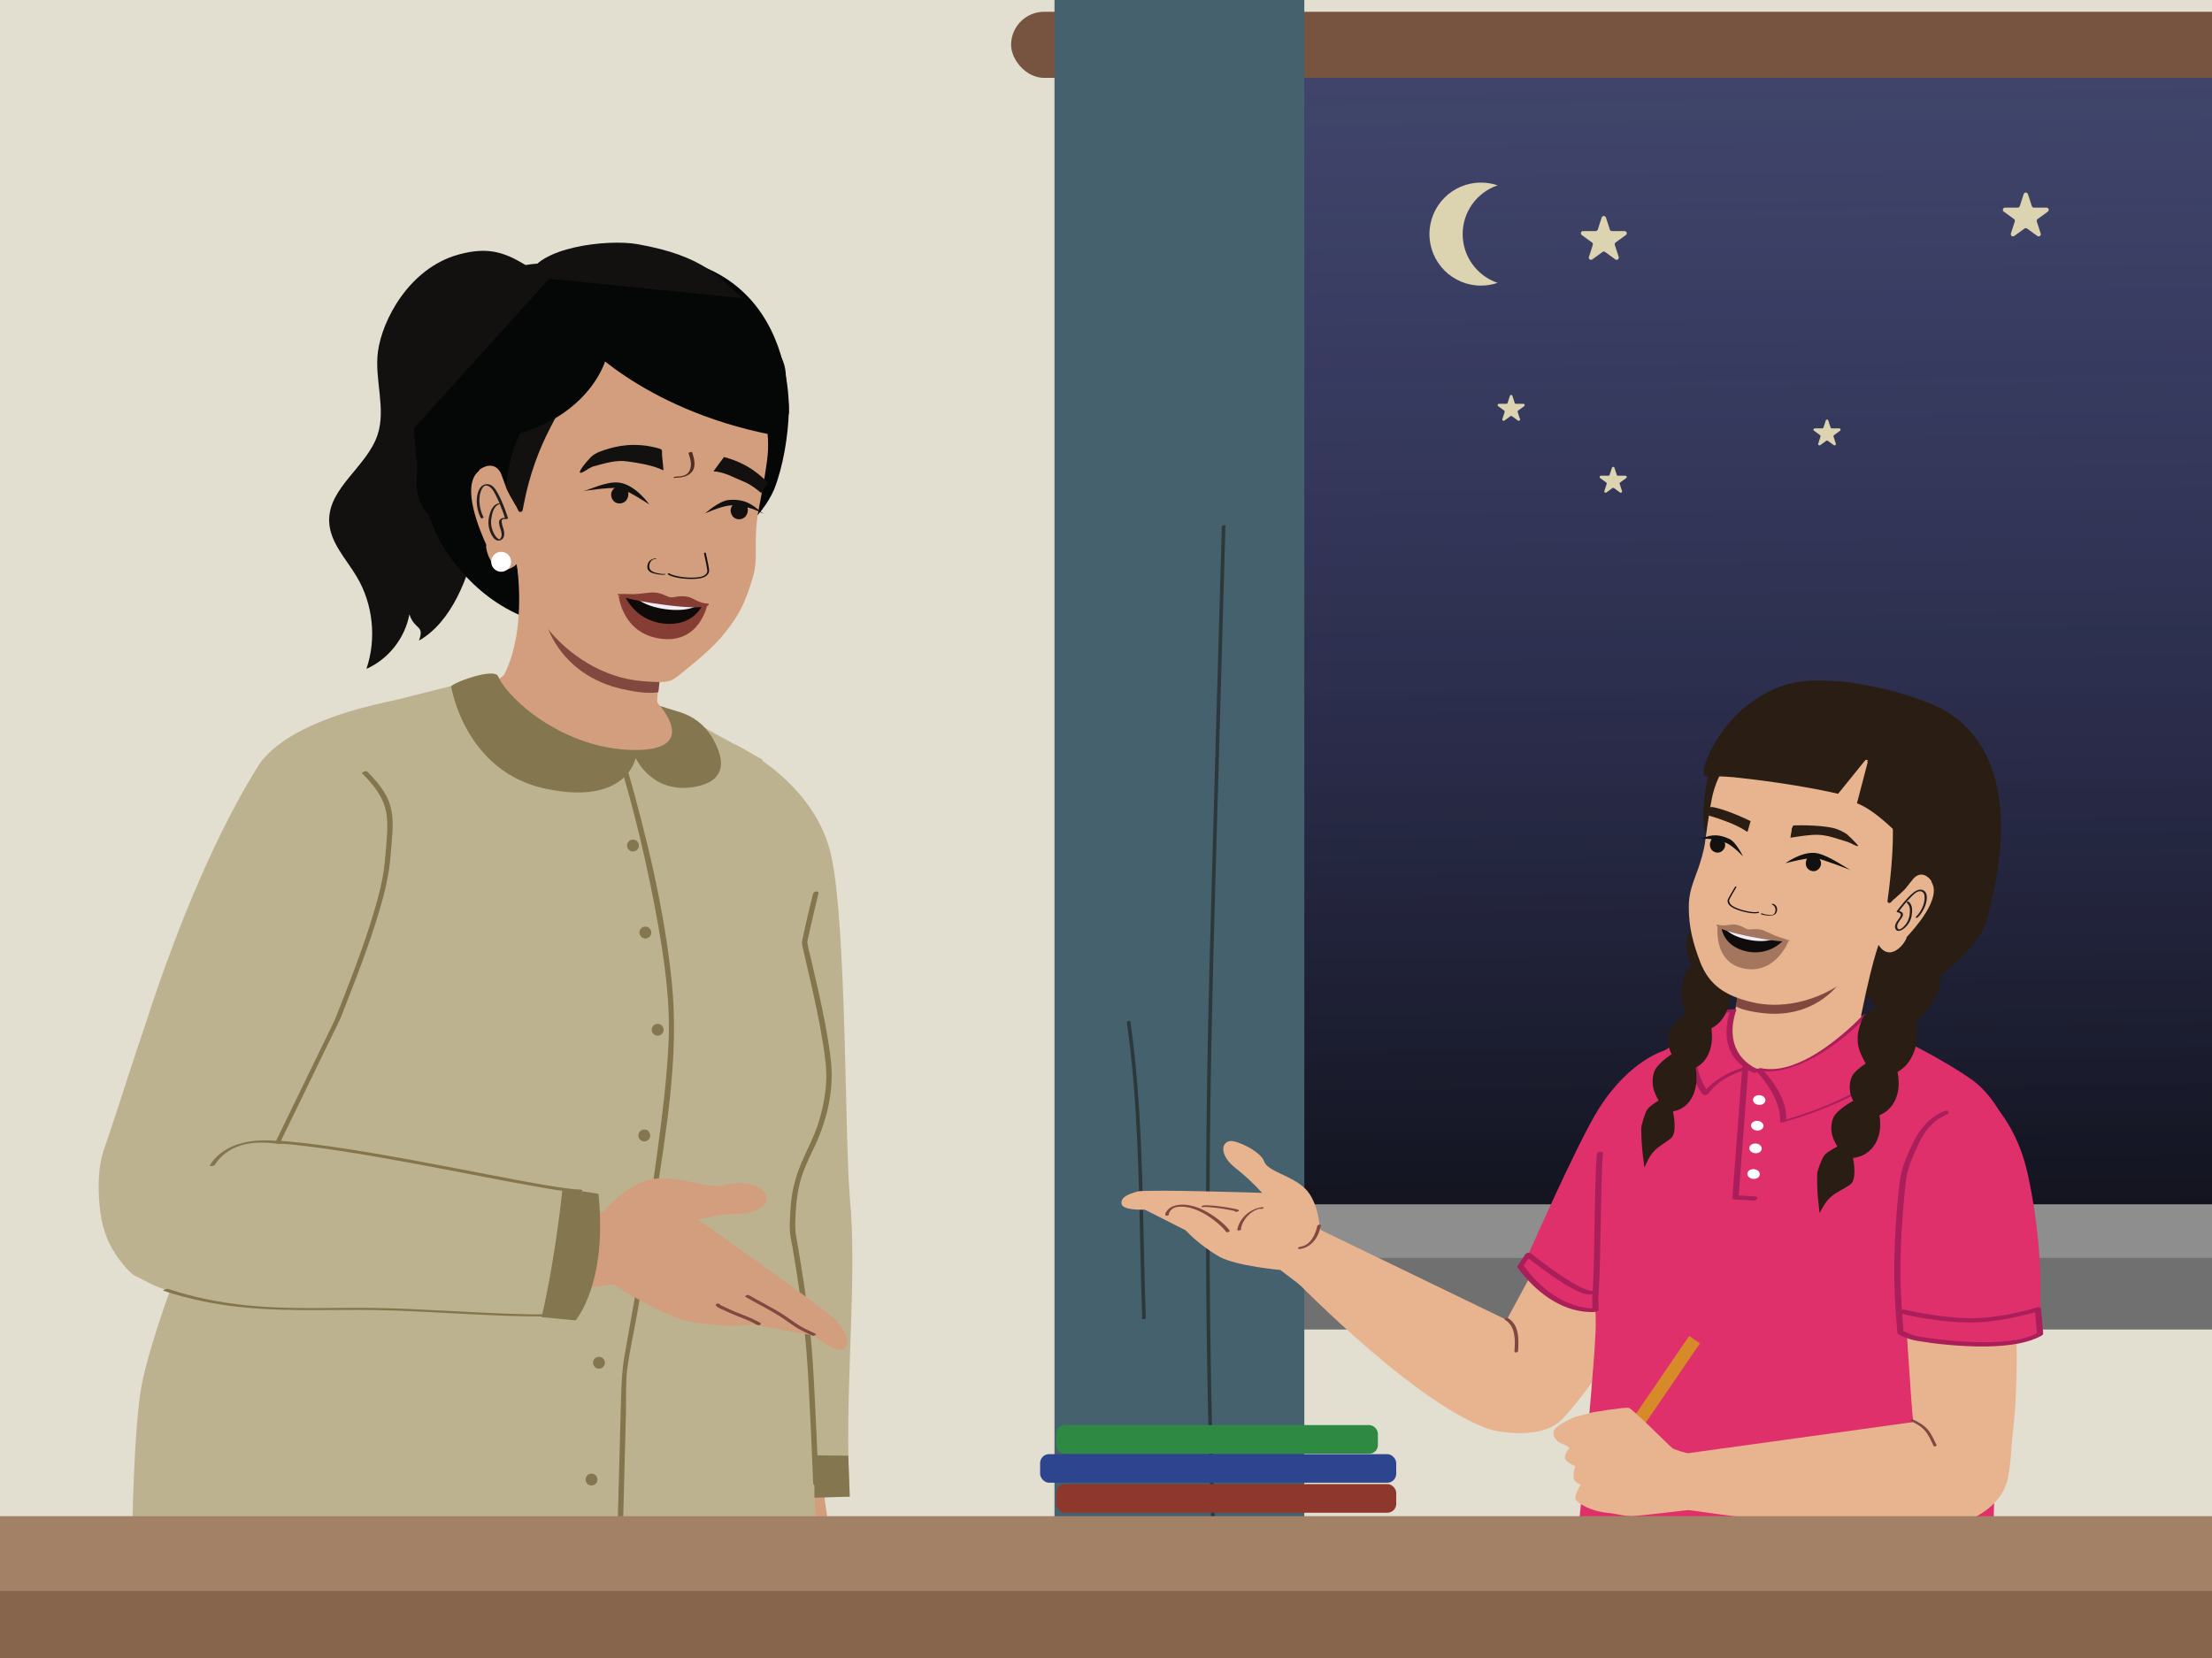<?xml version="1.0" encoding="UTF-8"?>
<svg xmlns="http://www.w3.org/2000/svg" xmlns:xlink="http://www.w3.org/1999/xlink" viewBox="0 0 1334 1000">
  <rect x="0" y="0" width="1334" height="1000" fill="#333333" stroke="none"/>
  <defs>
    <style>
      .cls-1 {
        fill: #84764e;
      }

      .cls-1, .cls-2, .cls-3, .cls-4, .cls-5, .cls-6, .cls-7, .cls-8, .cls-9, .cls-10, .cls-11, .cls-12, .cls-13, .cls-14, .cls-15, .cls-16, .cls-17, .cls-18, .cls-19, .cls-20, .cls-21, .cls-22, .cls-23, .cls-24, .cls-25, .cls-26, .cls-27, .cls-28, .cls-29, .cls-30, .cls-31, .cls-32, .cls-33, .cls-34, .cls-35, .cls-36, .cls-37 {
        stroke-width: 0px;
      }

      .cls-2 {
        fill: #2c458e;
      }

      .cls-3 {
        fill: #87654d;
      }

      .cls-4 {
        fill: #0e0a09;
      }

      .cls-5 {
        fill: #bdb290;
      }

      .cls-6 {
        fill: #2d383d;
      }

      .cls-7 {
        fill: #77543f;
      }

      .cls-8 {
        fill: #df306c;
      }

      .cls-9 {
        fill: #4f2e25;
      }

      .cls-10 {
        fill: url(#linear-gradient);
        mix-blend-mode: multiply;
      }

      .cls-10, .cls-11 {
        opacity: .8;
      }

      .cls-11 {
        fill: #202956;
      }

      .cls-12 {
        fill: #8e8e8e;
      }

      .cls-13 {
        fill: #804840;
      }

      .cls-14 {
        fill: #231f20;
      }

      .cls-15 {
        fill: #aa1e59;
      }

      .cls-16 {
        fill: #80483f;
      }

      .cls-17 {
        fill: #13110f;
      }

      .cls-18 {
        fill: #2a1d13;
      }

      .cls-19 {
        fill: #513835;
      }

      .cls-20 {
        fill: #110c0c;
      }

      .cls-21 {
        fill: #a5765e;
      }

      .cls-22 {
        fill: #dcd3b0;
      }

      .cls-23 {
        fill: #8d372d;
      }

      .cls-24 {
        fill: #e8b48f;
      }

      .cls-25 {
        fill: #45616e;
      }

      .cls-26 {
        fill: #d78b28;
      }

      .cls-27 {
        fill: #d29e7d;
      }

      .cls-28 {
        fill: #343535;
      }

      .cls-29 {
        fill: #050606;
      }

      .cls-38 {
        isolation: isolate;
      }

      .cls-30 {
        fill: #e2ded0;
      }

      .cls-31 {
        fill: #84754d;
      }

      .cls-32 {
        fill: #fff;
      }

      .cls-33 {
        fill: #a38166;
      }

      .cls-34 {
        fill: #2e8942;
      }

      .cls-35 {
        fill: #853d34;
      }

      .cls-36 {
        fill: #f1eef7;
      }

      .cls-37 {
        fill: #707071;
      }
    </style>
    <linearGradient id="linear-gradient" x1="1159.3" y1="-129.41" x2="1166.31" y2="775.83" gradientUnits="userSpaceOnUse">
      <stop offset="0" stop-color="#262262" stop-opacity="0"/>
      <stop offset="1" stop-color="#000"/>
    </linearGradient>
  </defs>
  <g class="cls-38">
    <g id="Layer_9" data-name="Layer 9">
      <polyline class="cls-30" points="1354.27 1042.69 1354.27 -46.45 -9.92 -46.45 -9.92 1042.69"/>
      <rect class="cls-11" x="712.22" y="34.3" width="821.54" height="719.49"/>
      <rect class="cls-10" x="752.53" y="13.29" width="821.54" height="745.55"/>
      <path class="cls-12" d="M699.21,13.29v746.95s843.8,0,843.8,0V13.29s-843.8,0-843.8,0ZM733.33,46.41h772.3v679.91h-772.3V46.41Z"/>
      <rect class="cls-37" x="678.99" y="758.66" width="862.06" height="43.19"/>
    </g>
    <g id="Layer_10" data-name="Layer 10">
      <path class="cls-24" d="M941.7,856.35c24.36-25.61,50.26-72.32,61.56-102.29l-5.72-80.22c-36.53-19.41-45.23,35.61-45.23,35.61-3.27,13.33-40.91,81.39-52.79,103.3,18.83,8.93,31.08,25.95,42.18,43.6Z"/>
      <path class="cls-24" d="M969.83,811s-17.7,35.14-28.13,45.35c-10.43,10.21-30.04,8.43-39.67,6.6-26.7-5.07-12.66-39.95-12.66-39.95l28.86-39.6,51.61,27.6Z"/>
      <rect class="cls-7" x="609.77" y="7.1" width="1012.98" height="39.87" rx="19.93" ry="19.93"/>
      <path class="cls-25" d="M657.21-7.91c6.68-.76,13.69-2.14,20.24-.15,6.27,1.91,12.02,4.47,18.6,5.05,6.72.59,13.17-1.45,19.5-3.61,6.43-2.19,10.53-2.49,17.02-.67,6.88,1.93,13.65,3.8,20.76,4.54,11.45,1.19,22.2-2.96,33.27-4.74v1042.42c-3.03,2.88-6.4,4.96-10.2,5.04-4.27.09-8.37-2.24-12.16-4.71-8.87-5.78-17.34-12.21-27.35-13.25-13.24-1.38-23.16,9.14-34.89,15.2-6.48,3.34-12.64,3.42-19.19.43-6.67-3.04-12.82-7.51-19.86-8.98-5.7-1.19-21.79-.7-27.01,1.09V-6.21c7.13-.04,14.19-.9,21.28-1.71Z"/>
      <path class="cls-6" d="M735.98,998.07c-4.39-88.66-6.57-177.42-6.53-266.18.04-88.62,2.89-177.19,5.38-265.76,1.4-49.74,2.8-99.48,4.2-149.22,0-.29-2.16-.02-2.17.58-2.49,88.58-5.13,177.16-7.45,265.75-2.32,88.68-2.81,177.39-.9,266.08,1.07,49.8,2.84,99.59,5.31,149.34.02.34,2.2,0,2.17-.58h0Z"/>
      <path class="cls-6" d="M691,794.74c-.85-23.33-1.18-46.66-1.76-70-.58-23.34-1.41-46.68-3.28-69.95-1.04-12.95-2.41-25.87-4.24-38.73-.11-.74-2.29-.24-2.17.58,3.26,22.91,5.05,46,6.16,69.1,1.12,23.39,1.54,46.8,2.05,70.2.29,13.13.6,26.26,1.08,39.38.03.7,2.2.27,2.17-.58h0Z"/>
      <rect class="cls-2" x="627.27" y="877.01" width="214.76" height="17.25" rx="5.43" ry="5.43"/>
      <rect class="cls-23" x="636.95" y="895.08" width="205.08" height="17.25" rx="5.31" ry="5.31"/>
      <rect class="cls-34" x="636.95" y="859.5" width="194.01" height="17.25" rx="5.16" ry="5.16"/>
      <path class="cls-8" d="M1070.35,646.58c30.62-1.63,55.57-28.81,55.57-28.81,20.07,7.5,48.64,23.05,62.8,33.07,45.78,32.38,41.64,153.72,41.64,153.72-10.87,5.67-56.67-34.87-56.67-34.87,3.48,29.54,29.74,62.99,30.48,66.84.75,3.85-11.71,407.84-10.04,468.13,0,0-103.17,39.31-170.35,29.17-67.18-10.13-108.96-62.72-108.96-62.72,2.26-19.34,44.01-396.17,47.38-466.98,1.23-25.93-5.23-50.96-5.23-50.96,0,0,7.08-1.85-.07-21.1,12.56-28.61,6.67-73.26,40.18-94.07,6.74-4.18,26.77-18.74,37.56-18.36,0,0-.86-2.08,1.06,4.73,3.15,11.17,12.42,19.3,23.52,21.61"/>
    </g>
    <g id="Layer_1" data-name="Layer 1">
      <path class="cls-17" d="M320.31,162.05c-14.77-9.73-25.28-13.67-43.9-8.49-29.64,8.25-45.95,39.4-48.49,58.56-2.22,16.69,5.07,34.21-.24,50.19-6.4,19.25-29.8,31.88-29.17,52.16.39,12.63,10.25,22.59,16.7,33.46,9.79,16.5,11.95,37.32,5.77,55.48,13.3-5.88,23.33-18.63,25.91-32.94,3.21,9.78,9.31,6.23,5.77,15.89,19.76-11.17,30.14-38.48,34.74-60.71s-1.9-25.27-3.7-47.89"/>
      <path class="cls-18" d="M1031.42,462.01s13.42-51,63.16-51.59c0,0,31.02-1.21,68.52,13.48,42.7,16.73,53.69,65.38,34.62,132.41-4.77,16.76-50.93,62.42-89.54,40.01-44.06-25.57-78.63-129.95-76.77-134.31Z"/>
      <path class="cls-24" d="M1135,564.71s-4.29,6.61-12.54,47.4c-.76,3.75,16.64,28.23,16.64,28.23l-21.69,7.9c-17.59,6.41-40.42,3.77-58.07-2.45-10.01-3.53-8.4-7.14-15.88-11.99l-17.61-16.49s18.09-1.85,20-5.94c1.92-4.09,5.59-37.54,5.59-37.54"/>
      <path class="cls-24" d="M922.43,827.6c-.02-10.52-7.53-19.99-11.03-30.2l-124.23-60.09-12.73,28.01s75.04,79,122.65,96.34c2.05.75,13.01-1.62,16.18-1.42,2.82-11.66,9.19-20.73,9.17-32.65Z"/>
      <path class="cls-29" d="M250.41,227.23s-7.69,70.37,21.69,109.77c46.14,61.88,115.04,42,142.39,22.56,27.34-19.44,36.63-94.38,19.89-109.05-16.74-14.67-183.98-23.28-183.98-23.28Z"/>
      <path class="cls-29" d="M475.69,249.82s7.36-117.79-128.88-92.76c0,0-10.91,1.08-13.85,1.83-47.96,12.16-77.74,44.12-81.7,129.63-3.97,85.51,224.43-38.7,224.43-38.7Z"/>
      <path class="cls-29" d="M281.95,278.49c9.41,20.57,29.76,35.34,51.67,43.48,21.91,8.14,45.61,10.77,68.93,13.35l28.45.7c13.43-14.21,28.01-23.1,35.82-40.73,5.49-13.81,8.51-32.55,8.92-47.36.44-15.56-9.09-33.96-16.59-47.81-6.56-11.45-17.11-20.38-29.82-25.24-12.66-5.25-19.67-9.91-37.96-12.19-31.49-4-63.03,5.8-85.73,26.65-23.88,20.87-36.74,60.48-23.68,89.15Z"/>
      <path class="cls-27" d="M310.72,333.83s8.45,42.55-6.5,72.8c-2.09,4.22-27.8,13.67-27.8,13.67l22.17,17.67c17.98,14.33,40.35,22.19,63.34,21.84,13.03-.2,34.7,3.52,45.31.8l11.03-23.31s-21.29-8.83-21.93-14.34c-.64-5.51,8.15-45.9,8.15-45.9"/>
      <path class="cls-16" d="M397.76,410.97s-11.93-3.93-18.64-5.81c-6.71-1.88-18.22-1.66-49.08-27.49,0,0,8.97,31.34,48.47,38.58,0,0,11.81,2.63,18.53,1.18l.72-6.47Z"/>
      <path class="cls-27" d="M461.07,253.09c2.6,7.19,2.47,17.3,1.61,24.03-1.7,13.28-4.85,28.12-5.8,33.84-.82,4.96-1.17,12.86-1.1,18.1.15,11.74-.1,14.81-4.01,26.2-3.78,11.01-7.07,16.78-14.19,25.9-7.41,9.5-17.44,17.41-26.97,25.19-6.28,5.13-7.53,5.71-23.37,4.44-23.35-1.87-44.63-15.77-57.95-32.87l-15.87-26.43-1.74-11.24c-13.21,11.25-19.26-8.2-18.43-11.69-3.53-7.92-15.48-35.16-4.7-44.31l.81-1.12c4.49-3.2,10.01-3.54,12.82,2.56.88,2.63,1.98,5.07,2.85,7.7.84,2.99,4.44,8.8,6.07,11.5,0,0,3.34-14.58,3.64-21.45.3-6.88,6.77-26.24,19.38-34.81,0,0,2.01-24.16,7.99-30.84l1.95-.53c1.13.11,1.84.54,2.97.65.04-.36-.3-.76-.23-1.48,1.81.9,3.35.69,4.85.84-.34-.4-1.06-.83-1.02-1.19,1.47.51,3.01.29,4.51.44-.34-.4-1.02-1.19-.99-1.55,1.81.9,3.01.29,4.51.44-.34-.4-.64-1.16-.61-1.52,1.43.87,2.97.65,4.47.8-.34-.4-.65-1.15-.99-1.55,1.81.9,3,.29,4.51.44.38.04-.68-.79-.64-1.15,1.09.47,2.6.62,3.72.73.04-.36-.68-.8-.65-1.15,2.18.94,3.38.33,4.88.48l-.98-1.55c1.39,1.23,2.9,1.37,4.43,1.16-.34-.4-1.02-1.19-.98-1.55,1.77,1.26,3.99,1.84,5.94,1.31-.38-.04-1.02-1.19-.98-1.55,1.74,1.62,3.27,1.41,5.15,1.6-.34-.4-.64-1.15-1.33-1.95,2.11,1.66,4.67,2.64,7.03,1.78-.34-.03-.58-.92-.6-1.36-.17-.33-.19-.74.62-.82,0,0,4.18,1.87,4.22,1.5,1.4,1.23-3.36-6.5-1.48-6.31-.3-.76,10.72,1.73,10.03.93,1.74,1.62,1.43.84,3.72.71,0,0,7.38,5.08,7.04,4.68.7.81,1.28,1.04,1.88,1.03,0,0,28.63,24.98,43.99,40.99Z"/>
      <path class="cls-17" d="M338.52,245.21l-6.45,12.34c-7.48,14.3-12.87,29.66-15.98,45.56l-.89,4.53c-.26,1.3-1.96,1.56-2.55.39l-7.37-14.6s2.88-49.73,33.25-48.22Z"/>
      <path class="cls-14" d="M300.31,303.65c-3.19,1.06-4.56,4.49-5.26,7.51s-.72,5.55.19,8.47c.76,2.47,2.92,7.26,6.3,6.29,2.85-.81,2.81-4.01,2.23-6.33-.38-1.49-1-2.95-1.18-4.49-.06-.52-.1-1.17.22-1.62.46-.67,1.54-.47,2.23-.41.25.02,1.46-.14,1.31-.6-1.71-5.27-3.67-10.63-6.41-15.45-1.33-2.34-3.07-4.94-6.07-5-4.11-.09-5.76,4.21-6.2,7.62-.55,4.27.32,8.97,2.32,12.79.25.47,1.79-.07,1.61-.43-1.4-2.68-2.2-5.82-2.42-8.82-.18-2.44.04-5.02.95-7.31.55-1.39,1.63-3.32,3.39-3.02,2.74.48,4.28,3.53,5.43,5.74,1.48,2.83,2.69,5.79,3.82,8.77.7,1.83,1.37,3.68,1.97,5.55l1.31-.6c-1.99-.17-5.11.03-5.1,2.67,0,2.5,1.51,4.78,1.59,7.3.02.59-.05,1.2-.27,1.75-.12.28-.27.54-.47.78-.12.14-.25.28-.4.39-.29.21.12.12-.2.05-1.42-.31-2.53-2.06-3.17-3.21-1.54-2.79-2.22-6.08-1.74-9.23.45-2.91,1.41-7.56,4.62-8.62,1.08-.36.08-.74-.6-.52h0Z"/>
      <path class="cls-29" d="M267.67,228.62c3.28-27.76,48.04-33.3,71.34-34.03,15.04-.04,13.22,10.46,26.4,17.85,3.95-3.88-8.83,55.16-91.06,53.49l-16.57,16.11s6.61-25.67,9.89-53.42Z"/>
      <path class="cls-29" d="M473.86,225.27c-1.86-27.89-46.27-35.72-69.5-37.64-15.02-.81-38.57,12.26-52.11,18.97-3.75-4.07,32.69,39.79,113.03,55.59l4.51,4.86s5.93-13.89,4.07-41.78Z"/>
      <path class="cls-17" d="M425.18,309.68s8.4-7.56,14.24-8.12c11.9-1.13,16.53,5.16,21.12,8.4,0,0-10.39-6.15-20.6-5.08-5.73.6-14.76,4.79-14.76,4.79Z"/>
      <path class="cls-17" d="M377.53,294.4c-2.04-1.24-5.46-1.17-6.93-.04-.35.26-1.28,1.03-1.78,2.39-.64,1.74-.07,3.81.96,5.11,1.38,1.74,3.84,2.19,5.81,1.43,2.67-1.03,3.72-4.08,3.24-6.39-.09-.42.38-1.19-1.26-2.2"/>
      <path class="cls-17" d="M449.6,303.94c-2.04-1.24-5.46-1.17-6.93-.04-.35.26-1.28,1.03-1.78,2.39-.64,1.74-.07,3.81.96,5.11,1.38,1.74,3.84,2.19,5.81,1.43,2.67-1.03,3.72-4.08,3.24-6.39-.09-.42.38-1.19-1.26-2.2"/>
      <path class="cls-17" d="M391.62,304.3s-8.4-12.13-18.44-13.25c-7.64-.85-17.8,4.48-21.56,5.12,0,0,15.74-2.43,21.12-1.75,5.14.65,18.88,9.87,18.88,9.87Z"/>
      <path class="cls-17" d="M399.18,271.48c-.01-.39-.99-.41-1-.8-15.65-4.62-27.29-1.19-31.44.04-3.15.93-7.38,2.19-10.13,4.68,0,0-6.07,6.31-6.85,8.9-.78,2.59,4.87-1.43,4.87-1.43,1.24-.58,2.05-1.26,3.34-1.6,7.07-1.83,13.4-4.07,20.76-2.94,6.29.91,15.14,2.26,21.37,5.36-.16-4.2-.99-8.06-.91-12.21Z"/>
      <path class="cls-17" d="M463.08,291.2c-2.99-3.06-11.1-11.6-26.47-15.55-2.76,3.75-3.56,4.84-6.34,8.59,7.12.52,12.3,3.87,18.35,6.27,3.77,1.49,7.22,4.11,10.44,6.85l4.02-6.16Z"/>
      <path class="cls-35" d="M401.74,362.1c-10.15-1.3-28.62-2.84-28.62-2.84,0,0,2.03,22.95,25.55,25.97,23.52,3.02,27.89-20.61,27.89-20.61,0,0-14.68-1.21-24.82-2.51Z"/>
      <path class="cls-4" d="M401.84,362.11c-4.82-.62-25.28-3.36-25.28-3.36,0,0,5.56,15,23.01,17.24,18.92,2.43,24.24-11.48,24.24-11.48l-21.96-2.39Z"/>
      <path class="cls-36" d="M401.95,362.87c-4.82-.62-19.4-3.33-19.4-3.33,0,0,4.59,6.05,19.06,7.91,14.47,1.86,19.73-2.77,19.73-2.77l-19.4-1.8Z"/>
      <path class="cls-35" d="M427.28,364.11c-.5-.19-1.72.03-3.94-.64-4.02-1.21-5.7-2.92-8.56-3.52-4.89-1.02-8.28.56-10.43.28-2.15-.28-5.03-2.66-10.02-2.91-2.92-.15-9.31,1.17-13.35,1-2.42-.1-8.04-.11-8.57-.04-.73.09,1.99,3.12,28.98,6.59,26.99,3.46,26.58-.49,25.89-.76Z"/>
      <path class="cls-17" d="M424.56,333.88c.4,1.77.8,3.54,1.16,5.32.24,1.18.47,2.36.65,3.55.1.68.31,1.49.18,2.18-.07.38-.52,1.04-.88,1.42-.44.46-.99.8-1.57,1.06-1.03.47-2.17.67-3.29.78-2.63.28-5.26.25-7.9-.01-1.74-.17-3.47-.43-5.17-.84-1.4-.33-2.86-.75-4.09-1.53-.42-.26-1.36.31-.83.64,2.47,1.54,5.65,2.03,8.49,2.39s5.93.48,8.89.21c2.44-.22,5.28-.74,6.8-2.88.59-.82.72-1.45.63-2.41-.11-1.11-.31-2.22-.52-3.32-.43-2.3-.95-4.59-1.46-6.87-.12-.52-1.2-.23-1.09.29h0Z"/>
      <path class="cls-17" d="M395.62,336.77c-1.21.04-2.41.4-3.39,1.12s-1.57,1.85-1.76,3.09c-.21,1.37,0,2.58,1.06,3.53,1.03.92,2.44,1.27,3.75,1.57,1.7.4,3.43.67,5.18.51.21-.02.68-.08.8-.28s-.11-.19-.28-.17c-1.65.15-3.3-.17-4.9-.55-1.41-.33-2.96-.77-3.89-1.97s-.74-2.82-.24-4.11c.46-1.17,1.56-2.24,2.87-2.28.27,0,.62-.06.85-.23.16-.12.19-.24-.06-.24h0Z"/>
      <path class="cls-27" d="M450.74,1046.31c6.08-9.27,12.95-18.25,20.56-26.86l3.42-27.4-7.54-11.53-8.28,1.84s5.88,33.34.41,40.54c-5.47,7.2-8.98,8.03-8.98,8.03l-7.54-6.14-2.79-50.61s2.85-22.52,4.33-27.88c2.13-5.34,5.8-13.09,8.91-18.19l.55-31.17,43.49,3.95c-.19,7.08,2.67,14.31,1.9,22.51l13.22,52.03-8.94,25.63-13.46,24.12-38.64,32.55s-6.8-.88-.63-11.41Z"/>
      <path class="cls-5" d="M512.45,902.66l-.81-22.73c-.94-56.79,5.14-113.57.85-157.91-3.12-38.02-1.92-161.35-10.98-204.94-9.06-43.59-52.96-65.67-58.57-68.21,0,0-26.92,169.11-9.73,230.38,10.15,36.19,17.9,137.74,22.9,220.52,19.12,1.78,37.17,2.61,56.34,2.89Z"/>
      <path class="cls-28" d="M332.32,888.04l.2,8.33c.04,1.81,1.09,3.24,2.34,3.22,1.23-.06,2.19-1.54,2.15-3.32l-.2-8.33c1.77-1.24,2.85-3.9,2.74-6.76-.15-3.98-2.51-7.08-5.26-6.92-2.75.15-4.85,3.5-4.7,7.47.04,2.65,1.09,5.08,2.73,6.32Z"/>
      <path class="cls-5" d="M410.32,430.97l49.39,27.1,34.55,166.03c4.34,9.23,13.02,39.12-14.44,81.79-9.53,14.82-21.28,34.29-19.3,50.64.74,6.13-.94,14.12.33,20.33-33.97,2.07-61.28-7.67-94.46-14.38-22.62-4.58-46.54,23.21-68.71,16.82-22.17-6.39-47.52-10.81-69.69-17.2-21.36-6.15-67.57-16.45-89.57-19.7,9.47-18.63,17.83-73.07,17.83-73.07l53.29-239.84,82.49-20.78s19.17,45.23,71.49,48.08c52.33,2.85,46.78-25.83,46.78-25.83Z"/>
      <path class="cls-5" d="M477.66,834.39c-3.4-23.02-14.8-54.21-22.74-77.44-2.16-6.32-8.4-28.35-9.49-35.38-11.43,3.26-13.92,3.63-25.73,6.08-97.89,20.33-200.74,13.57-301.33,12.49-13.71,28.7-27.4,69.65-32.37,92.42-15.31,70.1-.97,496.08-.16,543.76.08,4.55,91.49,25.88,100.36,26.53,33.27,2.43,129.01,1.4,162.41.32,65.64-2.12,96.67-12.21,135.35-35.65,1.06-38.51,1.97-138.15,2.83-176.66,1.68-75.16,6.61-143.64,7.26-218.81.28-32.47-4.45-81.79-4.86-114.25-.25-20.21-8.64-3.85-11.53-23.39Z"/>
      <path class="cls-5" d="M156.96,460.03c-44.62,69.63-81.48,188.91-87.07,225.27-1.83,11.91-2.94,28.25-3.53,46.96l101.38,3.2,2.03-34.95,62.14-143.2,26.82-138.19s-77.41,8.27-101.76,40.91Z"/>
      <path class="cls-31" d="M218.43,466.47c6.74,6.71,12.91,14.31,14.56,23.93.72,4.2.67,8.49.44,12.73-.31,5.6-.89,11.19-1.4,16.77-.93,10.18-3.6,20.2-6.48,29.98-3.39,11.49-7.35,22.8-11.53,34.02-3.65,9.81-7.5,19.55-11.35,29.29-1.12,2.82-2.49,5.5-3.81,8.23-6.14,12.63-12.28,25.27-18.41,37.9-4.73,9.73-9.46,19.46-14.18,29.2-.08.16-.15.32-.23.48-.16.34.36.49.58.5,12.53.91,25,2.57,37.41,4.45,14.27,2.15,28.49,4.64,42.68,7.25s27.88,5.26,41.8,7.94c11.76,2.26,23.52,4.54,35.32,6.59,7.61,1.32,15.33,2.78,23.06,3.19.66.04,1.32.06,1.98.07.59,0,1.82-.24,2.13-.81.34-.61-.29-.7-.81-.71-.21,0-.74-.02-.57-.01-.32-.01-.63-.03-.95-.05-.68-.04-1.37-.09-2.05-.15-1.64-.15-3.27-.34-4.89-.55-4.23-.55-8.45-1.22-12.66-1.93-11.4-1.92-22.75-4.11-34.11-6.29-13.73-2.64-27.45-5.3-41.19-7.85-14.21-2.64-28.45-5.18-42.73-7.41-12.68-1.98-25.41-3.77-38.2-4.88-1.4-.12-2.8-.23-4.2-.33l.58.5c4.02-8.28,8.05-16.56,12.07-24.84,6.43-13.23,12.85-26.46,19.28-39.69,1.47-3.03,3.02-6.03,4.41-9.09,1.43-3.14,2.57-6.46,3.84-9.68,1.96-4.97,3.9-9.94,5.8-14.93,4.25-11.16,8.33-22.39,11.94-33.77,3.28-10.35,6.32-20.88,7.98-31.63.8-5.17,1.13-10.42,1.59-15.64.42-4.76.82-9.55.63-14.33-.16-3.98-.82-7.92-2.28-11.64-1.67-4.28-4.28-8.14-7.21-11.66-1.83-2.2-3.8-4.28-5.82-6.3-.67-.67-3.67.5-3,1.17h0Z"/>
      <path class="cls-31" d="M490.34,538.92c-2.15,8.81-4.32,17.64-6.17,26.52-.25,1.22-.65,2.46-.5,3.71.14,1.16.43,2.31.68,3.45,1.04,4.73,2.18,9.43,3.28,14.15,3.31,14.29,6.48,28.63,8.77,43.12,1.19,7.55,2.25,15.11,1.82,22.77-.49,8.86-2.34,17.66-5.14,26.07-2.59,7.81-6.51,14.93-9.72,22.47-2.6,6.12-4.57,12.49-5.64,19.07-.6,3.64-.94,7.32-1.12,11.01-.21,4.2-.6,8.75-.1,12.94.33,2.78,1.01,5.55,1.48,8.31,2.84,16.5,5.3,33.07,7.16,49.71,1.2,10.79,1.91,21.61,2.5,32.45,1.08,19.63,1.94,39.27,2.73,58.91.02.4.03.79.05,1.19.07,1.74,3.32,1.3,3.26-.21-.67-17.08-1.43-34.15-2.3-51.22-.53-10.32-1.04-20.66-1.91-30.96-1.43-16.89-3.87-33.72-6.56-50.45-.87-5.4-1.78-10.8-2.75-16.18-.9-4.99-.54-10.18-.26-15.23.38-7.02,1.4-14.01,3.52-20.73,2.18-6.92,5.52-13.25,8.52-19.82,7.05-15.39,11.05-33,9.18-49.94-1.62-14.66-4.67-29.16-7.86-43.55-1.35-6.08-2.77-12.14-4.18-18.2-.76-3.24-1.79-6.58-2.17-9.89-.06-.5-.08.04.01-.5.16-.99.38-1.97.58-2.94.54-2.58,1.13-5.15,1.72-7.72,1.2-5.21,2.44-10.42,3.69-15.62.23-.96.47-1.93.7-2.89.39-1.61-2.9-1.27-3.26.21h0Z"/>
      <path class="cls-17" d="M337.82,160.76c-17.02-6.98-53.27,7.24-65.54,20.95-12.27,13.7-21.44,29.54-24.02,47.75-1.46,10.31-2.13,20.81-.7,31.12"/>
      <path class="cls-17" d="M318.86,166.85c4.56-17.76,47.51-22.75,65.48-19.61,40.69,7.11,49.86,20.72,63.64,32.65"/>
      <polygon class="cls-1" points="491.19 903.29 512.45 902.66 511.57 877.94 490.95 877.69 491.19 903.29"/>
      <path class="cls-31" d="M372.26,454.81c10.1,33.35,18.3,67.5,24.4,101.8,4.18,23.53,7.59,47.61,6.55,71.57-.96,21.97-3.73,43.88-6.66,65.66-5.52,41.06-12.33,81.97-19.73,122.73-1.57,8.64-1.99,16.41-2.24,25.21-.62,22.09-1.21,44.17-1.78,66.26-.87,33.84-1.68,67.69-2.43,101.54-.86,39.16-1.64,78.32-2.29,117.49-.63,38.53-1.15,77.07-1.38,115.6-.19,31.47-.26,62.95.32,94.42.33,17.99.03,36.56,2.8,54.39.26,1.69.53,3.42,1.14,5.03.33.87,3.49-.11,3.21-.86-1.65-4.39-1.76-9.58-2.14-14.19-.75-9.21-1.09-18.45-1.37-27.69-.88-28.81-.91-57.64-.84-86.46.08-37.4.5-74.81,1.04-112.21.57-39.55,1.31-79.09,2.14-118.64.75-35.75,1.58-71.5,2.47-107.24.64-25.51,1.3-51.02,2.01-76.52.24-8.75-.25-19.29.85-27.43,1.49-11.09,4.02-22.13,5.94-33.15,3.8-21.86,7.41-43.75,10.73-65.69,6.65-43.92,14.66-89.27,10.17-133.78-4.45-44.17-15.13-87.95-27.3-130.58-.78-2.72-1.56-5.43-2.37-8.14-.26-.85-3.46.04-3.21.86h0Z"/>
      <circle class="cls-1" cx="381.74" cy="509.95" r="3.58"/>
      <circle class="cls-1" cx="389.21" cy="562.44" r="3.58"/>
      <circle class="cls-1" cx="396.62" cy="621.07" r="3.58"/>
      <circle class="cls-1" cx="388.55" cy="684.81" r="3.58"/>
      <circle class="cls-1" cx="376.44" cy="752.02" r="3.58"/>
      <circle class="cls-1" cx="361.23" cy="821.89" r="3.58"/>
      <circle class="cls-1" cx="356.73" cy="892.35" r="3.58"/>
      <circle class="cls-1" cx="353.57" cy="963.08" r="3.58"/>
      <circle class="cls-32" cx="302.23" cy="338.82" r="6.01"/>
      <path class="cls-1" d="M272.11,414.15s8.08,51.31,57.08,61.59c49,10.28,54.17-18.6,54.17-18.6,0,0,9.49,21.51,34.7,17.56,22.73-3.56,17.83-19.29,11.11-30.43-4.31-7.14-11.22-12.32-19.18-14.78l-11.91-3.68s24.45,27.36-16.69,26.52c-41.13-.85-74.56-29.94-81.01-44.46-2.45-5.5-28.78,4.4-28.28,6.29Z"/>
      <path class="cls-9" d="M406.39,288.26c3.61-.15,8.04-.49,10.62-3.37,3.06-3.42,1.65-8.33.38-12.18-.14-.43-2.3.2-2.17.58,1.12,3.38,2.34,7.28.58,10.67-1.6,3.08-4.88,3.36-7.98,3.49-.51.02-1.1.13-1.54.41-.31.2-.34.42.11.4h0Z"/>
      <path class="cls-5" d="M104.34,779.07c-7.82-1.57-16.18-6.1-23.51-10.06-.57-.31-1.17-.66-1.46-1.24-.25-.52-.21-1.12-.17-1.69,1.49-18.49,7.06-33.53,16.9-49.42,6.48-10.47,15-20.41,25.53-27.08.74,2.31,1.14,3.57,1.14,3.57l197.37,38.45s11.31,41.94,11.31,41.94c-.58,1.17-11.2,1.52-12.81,1.73-4.43.58-8.87,1.14-13.3,1.67-8.83,1.07-17.66,2.04-26.51,2.92-17.56,1.73-35.17,3.05-52.8,3.84-35.34,1.59-70.78,1-106-2.41-5.35-.52-10.57-1.19-15.68-2.21Z"/>
      <path class="cls-27" d="M344.01,778.06l26.02-3.33s30.84,20.1,47.39,22.71c12.03,1.44,23.97,3.32,35.94,1.41l37.52,6.63s14.43,12.02,18.52,7.78c4.09-4.24-.13-10.15-4.22-15.9-4.09-5.74-84.29-61.88-84.29-61.88,9.95-1.95,12.17-3,22.31-3.23,15.58-.24,23-7.32,17.3-13.65-3.51-3.9-11.57-6.97-25.24-3.59-8.76,2.17-25.82-6.35-41.5-3.91-15.67,2.44-29.31,19.22-29.31,19.22-8.13,2.35-20.2,3.17-20.2,3.17-7.05,13.59-.23,44.55-.23,44.55Z"/>
      <path class="cls-5" d="M226.02,483.25c-18.31-22.47-54.12-32.57-76.55,0-22.44,32.58-62.97,138.31-62.97,138.31-5.32,15.06-10.04,30.36-15.05,45.52-2.77,8.39-5.45,16.84-8.43,25.16-4.25,11.9-4.11,26.56-2.49,39.04,1.33,10.24,4.89,19.57,11.06,27.85,3.1,4.15,8.72,12.08,14.89,11.44l46.5-47.67s-1.82-7.7-4.92-17.57c.07,0,.14,0,.2,0,5.21.12,10.43.74,15.5,1.97,13.2-25.06,68.27-131.31,81.62-184.73,0,0,9.91-27.93.64-39.31Z"/>
      <path class="cls-13" d="M491.82,804.43c-3.49-1.61-6.99-3.22-10.25-5.26s-6.21-4.43-9.45-6.46c-6.7-4.19-13.79-7.68-20.61-11.65-.67-.39-2.78.58-1.82,1.14,6.82,3.97,13.92,7.46,20.61,11.65,3.24,2.03,6.21,4.43,9.45,6.46s6.76,3.65,10.25,5.26c.7.32,2.8-.69,1.82-1.14h0Z"/>
      <path class="cls-13" d="M458.6,797.89c-3.99-2.32-8.27-3.98-12.56-5.65-2.29-.89-4.56-1.81-6.77-2.89-.94-.46-1.86-.93-2.83-1.33s-1.88-.75-2.58-1.56c-.64-.74-2.84.15-2.11.99,1.31,1.52,3.35,1.99,5.09,2.86,2.17,1.09,4.4,2.05,6.65,2.94,4.53,1.8,9.09,3.46,13.32,5.92.82.48,2.86-.65,1.79-1.28h0Z"/>
      <path class="cls-1" d="M347.11,796.34s19.43-22.04,13.8-76.35l-21.67-3.37s-3.85,40.06-12.61,77.78l20.49,1.94Z"/>
      <path class="cls-31" d="M98.5,778.46c15.32,5.05,31.14,8.29,47.18,9.94,15.87,1.63,31.84,1.82,47.77,1.71,14.68-.1,29.31-.26,43.98.28s30.24,1.43,45.36,2.19c14.27.71,28.55,1.37,42.84,1.38,1.58,0,3.17,0,4.75-.03.72,0,1.67-.18,2.27-.61.44-.31.51-.61-.16-.6-13.92.17-27.85-.41-41.76-1.07-15.04-.71-30.08-1.59-45.12-2.23s-28.59-.74-42.92-.58c-15.97.18-31.97.24-47.89-1.02s-31.66-3.91-46.96-8.43c-2.11-.62-4.22-1.29-6.31-1.98-.64-.21-1.44.02-2.05.23-.11.04-1.43.67-.98.82h0Z"/>
      <path class="cls-31" d="M170.15,688.45c-15.47-2.04-34.53-.2-43.61,14.37-.34.55,1.15.46,1.32.43.65-.1,1.49-.35,1.86-.94,3.47-5.57,9.17-9.5,15.39-11.44,7.42-2.31,15.39-1.98,23-.97.72.09,1.7-.16,2.27-.61.49-.39.42-.75-.23-.84h0Z"/>
      <path class="cls-22" d="M968.5,131.19l2.35,7.25c.18.55.69.92,1.26.92h7.62c1.28,0,1.82,1.64.78,2.4l-6.17,4.48c-.46.34-.66.94-.48,1.48l2.35,7.25c.4,1.22-1,2.24-2.04,1.48l-6.17-4.48c-.46-.34-1.09-.34-1.56,0l-6.17,4.48c-1.04.75-2.43-.26-2.04-1.48l2.35-7.25c.18-.55-.02-1.14-.48-1.48l-6.17-4.48c-1.04-.75-.5-2.4.78-2.4h7.62c.57,0,1.08-.37,1.26-.92l2.35-7.25c.4-1.22,2.12-1.22,2.52,0Z"/>
      <path class="cls-22" d="M1222.99,117.06l2.35,7.25c.18.55.69.92,1.26.92h7.62c1.28,0,1.82,1.64.78,2.4l-6.17,4.48c-.46.34-.66.94-.48,1.48l2.35,7.25c.4,1.22-1,2.24-2.04,1.48l-6.17-4.48c-.46-.34-1.09-.34-1.56,0l-6.17,4.48c-1.04.75-2.43-.26-2.04-1.48l2.35-7.25c.18-.55-.02-1.14-.48-1.48l-6.17-4.48c-1.04-.75-.5-2.4.78-2.4h7.62c.57,0,1.08-.37,1.26-.92l2.35-7.25c.4-1.22,2.12-1.22,2.52,0Z"/>
      <path class="cls-22" d="M912.09,238.72l1.39,4.29c.1.32.41.54.75.54h4.51c.76,0,1.08.97.46,1.42l-3.65,2.65c-.27.2-.39.55-.28.88l1.39,4.29c.23.72-.59,1.32-1.21.88l-3.65-2.65c-.27-.2-.65-.2-.92,0l-3.65,2.65c-.61.45-1.44-.15-1.21-.88l1.39-4.29c.1-.32-.01-.68-.28-.88l-3.65-2.65c-.61-.45-.3-1.42.46-1.42h4.51c.34,0,.64-.22.75-.54l1.39-4.29c.23-.72,1.26-.72,1.49,0Z"/>
      <path class="cls-22" d="M973.62,282.08l1.39,4.29c.1.32.41.54.75.54h4.51c.76,0,1.08.97.46,1.42l-3.65,2.65c-.27.2-.39.55-.28.88l1.39,4.29c.23.72-.59,1.32-1.21.88l-3.65-2.65c-.27-.2-.65-.2-.92,0l-3.65,2.65c-.61.45-1.44-.15-1.21-.88l1.39-4.29c.1-.32-.01-.68-.28-.88l-3.65-2.65c-.61-.45-.3-1.42.46-1.42h4.51c.34,0,.64-.22.75-.54l1.39-4.29c.23-.72,1.26-.72,1.49,0Z"/>
      <path class="cls-22" d="M1102.58,253.54l1.39,4.29c.1.32.41.54.75.54h4.51c.76,0,1.08.97.46,1.42l-3.65,2.65c-.27.2-.39.55-.28.88l1.39,4.29c.23.72-.59,1.32-1.21.88l-3.65-2.65c-.27-.2-.65-.2-.92,0l-3.65,2.65c-.61.45-1.44-.15-1.21-.88l1.39-4.29c.1-.32-.01-.68-.28-.88l-3.65-2.65c-.61-.45-.3-1.42.46-1.42h4.51c.34,0,.64-.22.75-.54l1.39-4.29c.23-.72,1.26-.72,1.49,0Z"/>
      <path class="cls-22" d="M882.1,141.19c0-13.65,8.81-25.24,21.05-29.41-3.14-1.07-6.51-1.66-10.02-1.66-17.16,0-31.07,13.91-31.07,31.07s13.91,31.07,31.07,31.07c3.51,0,6.87-.59,10.02-1.66-12.24-4.17-21.05-15.76-21.05-29.41Z"/>
      <g>
        <path class="cls-8" d="M1045.3,609.58s-9.19,22.76,9.64,34.22c0,0-17.81,3.8-26.22,15.65,0,0-11.85-12.48-7.46-43.29,0,0,1.69-3.65,9.85-4.94,8.15-1.29,14.19-1.64,14.19-1.64Z"/>
        <path class="cls-15" d="M1043.47,609.84c-1.08,2.68-1.67,5.63-2,8.49-.68,5.85-.03,11.97,2.9,17.16,2.12,3.75,5.2,6.74,8.85,9l1.5-1.49c-7.37,1.58-14.81,4.98-20.8,9.51-2.61,1.98-4.98,4.3-6.9,6.96l3.4-.71c-.89-.94-1.59-2.08-2.24-3.19-1.87-3.23-3.18-6.77-4.12-10.37-1.56-5.98-2.08-12.21-1.93-18.38.05-2.07.18-4.14.38-6.2.09-.96.2-1.93.32-2.89.06-.52.2-1.08.21-1.6,0,0,.09-.44,0-.17-.07.19.11-.16.18-.26.17-.23.36-.45.56-.65.49-.49,1.39-1.09,2.13-1.47,1.61-.81,3.38-1.21,5.15-1.49,2.32-.37,4.66-.68,6.99-.95s4.48-.5,6.49-.62c.77-.05,1.97-.24,2.43-.96s-.37-.95-.95-.92c-1.99.12-3.98.31-5.96.53-4.23.46-8.66.81-12.74,2.07-2.54.78-5.12,1.94-6.98,3.9-1.55,1.64-1.31,4.1-1.51,6.23-1.06,11.36-.38,23.75,5.04,34.04.86,1.64,1.83,3.38,3.12,4.73.72.76,2.88.02,3.4-.71,3.86-5.36,9.53-9.11,15.52-11.72,3.12-1.36,5.92-2.4,9.22-3.11.18-.04,2.34-.97,1.5-1.49-6.05-3.74-10.16-9.45-11.36-16.5-.81-4.78-.36-9.72.9-14.38.26-.98.55-1.97.93-2.92.4-1-3.2-.59-3.65.52Z"/>
      </g>
      <path class="cls-8" d="M966.49,790.46s6.17-73.79,8.36-93.94c.45-4.14,5.77-10.93,6.9-14.94l23.51-48.46s-21.57,4.86-41.09,35.58c-13.04,20.52-45.69,95.08-45.69,95.08,0,0,13.53,28.59,48.02,26.69Z"/>
      <path class="cls-18" d="M1041.78,540.4c-4.98,4.27-10.72,7.08-15.68,11.38-4.96,4.3-9.28,10.75-9.25,18.1.02,3.91,1.26,7.64,2.66,11.16,2.3,5.82,5.06,11.37,8.21,16.56.63,1.04,1.33,2.1,2.32,2.58,2.01.96,4.16-.88,5.77-2.65,3.46-3.78,6.77-7.76,9.92-11.92,4.72-6.24,9.29-13.64,9.24-22.06-.05-7.65-3.91-14.37-7.61-20.55"/>
      <path class="cls-18" d="M1041.28,577.22c1.62,6.98,3.07,14.14,2.65,21.35-.42,7.21-2.95,14.58-8.04,19.04-3.43,3.01-7.88,4.52-12.22,4.13-.51-.05-1.04-.12-1.45-.45-.41-.31-.66-.82-.89-1.31-4.36-9.27-8.13-13.88-7.14-24.32.15-1.56,1.63-7.92,2.3-9.3,1.85-3.82,6.92-6.14,10.28-8.32"/>
      <path class="cls-18" d="M1030.01,610.37c1.44,5.51,2.73,11.15,2.37,16.84-.35,5.68-2.57,11.48-7.03,14.99-3.01,2.37-6.92,3.55-10.73,3.24-.45-.04-.91-.1-1.28-.36-.36-.25-.58-.65-.78-1.03-3.85-7.32-7.27-10.98-6.42-19.22.13-1.23.68-3.46,1.27-4.55,1.62-3.01,6.9-7.57,9.85-9.28"/>
      <path class="cls-18" d="M1020.68,635.36c1.44,5.51,2.73,11.15,2.37,16.84-.35,5.68-2.57,11.48-7.03,14.99-3.01,2.37-6.92,3.55-10.73,3.24-.45-.04-.91-.1-1.28-.36-.36-.25-.58-.65-.78-1.03-3.85-7.32-7.27-10.98-6.42-19.22.13-1.23.68-3.46,1.27-4.55,1.62-3.01,6.9-7.57,9.85-9.28"/>
      <path class="cls-18" d="M1008.6,668.71c1.05,4.82,2.72,14.78-.86,17.74-3.58,2.97-7.85,4.96-10.92,8.57-2.23,2.62-3.68,5.91-5.09,9.15-1.26-9.5-1.82-13.68-1.96-23.28-.03-2.33,2.35-9.77,3.58-11.67,1.23-1.89,6.5-5.53,8.5-6.24,1.51-.54-1.08,1.22.48,1.49,1.56.27,1.63,1.62,1.73,3.38"/>
      <path class="cls-18" d="M1176.11,530.35c-12.59,13.44-32.12,19.57-51.14,20.19-19.02.62-37.99-3.49-56.66-7.53l-22.14-6.82c-6.69-14.44-17.34-24.1-18.8-39.73-.66-12.08,1.86-27.33,5.37-38.87,3.69-12.12,17.5-24.84,26.88-33.59,8.02-7.14,18.49-11.31,29.55-11.76,11.13-.78,17.75-2.56,32.46.42,25.34,5.06,47.15,20.79,59.28,42.76,13.03,22.29,12.71,56.19-4.79,74.94Z"/>
      <path class="cls-16" d="M1047.85,601.72s10.22.06,15.89.34c5.67.29,14.49,3.43,45-8.51,0,0-15.03,21.87-47.4,17.23,0,0-9.8-1.03-14.61-3.88l1.12-5.18Z"/>
      <path class="cls-24" d="M1039.84,463.47c-3.87,4.87-6.38,12.71-7.46,18.13-2.13,10.69-3.53,22.96-4.28,27.62-.65,4.04-2.42,10.23-3.83,14.26-3.16,9.02-5.88,14.26-5.81,24.06.09,11.77,2.48,21.02,6.68,32.18,5.68,15.1,16.13,20.92,30.89,24.59,18.51,4.6,38.53-.62,53.24-10.37l18.48-13.35,4.86-11.17c7.28,12.1,16.99-1.35,17.25-4.25,4.77-5.2,21.05-23.13,15.09-32.99l-.33-1.07c-2.64-3.63-6.81-5.32-10.56-1.34-1.36,1.8-2.84,3.4-4.2,5.21-1.42,2.09-5.7,5.64-7.66,7.31,0,0,1.19-12.12,2.74-17.5,1.54-5.39,9.51-26.58,2-36.46,0,0-3.25-14.59-6.13-21.3l-1.37-.92c-.9-.21-1.56-.06-2.46-.26.07-.29.43-.5.56-1.08-1.63.23-2.76-.33-3.96-.61.37-.22,1.03-.37,1.1-.65-1.26.01-2.4-.55-3.6-.83.37-.22,1.1-.65,1.16-.94-1.63.23-2.4-.55-3.6-.83.37-.22.8-.72.86-1.01-1.33.3-2.46-.26-3.66-.54.37-.22.8-.72,1.16-.94-1.63.23-2.4-.55-3.59-.83-.3-.07.73-.44.79-.72-.96.08-2.16-.19-3.06-.4.06-.29.73-.44.8-.72-1.93.16-2.7-.62-3.89-.89l1.16-.94c-1.39.59-2.59.31-3.72-.25.36-.22,1.09-.66,1.16-.94-1.69.52-3.56.39-4.92-.53.3.07,1.1-.66,1.16-.94-1.76.8-2.89.24-4.39-.1.37-.22.8-.72,1.53-1.16-2.06.74-4.29.83-5.89-.45.27.06.69-.56.82-.9.22-.21.34-.52-.27-.79,0,0-3.71.36-3.64.07-1.4.59,4.27-4.14,2.78-4.49.43-.51-8.72-1.44-7.99-1.88-1.76.8-1.32.28-3.05-.42,0,0-7.01,2.01-6.64,1.79-.75.45-1.26.47-1.72.31,0,0-28.56,11.87-44.56,20.26Z"/>
      <path class="cls-18" d="M1138.56,478.66l2.2,11.3c2.07,12.98-.24,36.56-1.95,49.64l-.49,3.73c-.14,1.07,1.11,1.71,1.87.96l9.47-9.36s12.74-49.57-11.1-56.27Z"/>
      <path class="cls-14" d="M1150.04,544.6c2.13,1.62,1.9,5,1.56,7.35-.35,2.44-1.36,4.58-3.06,6.43-.74.8-2.04,2.11-3.24,2.11-.96,0-1.22-1.29-1.14-2.06.22-2,1.99-3.57,2.94-5.25.38-.67.73-1.49.43-2.26-.4-1.04-1.72-1.41-2.69-1.65l.17.63c2.35-3.18,4.89-6.29,7.7-9.08,1.4-1.39,3.5-3.71,5.73-3.25,3.35.7,2.17,6.26,1.43,8.39-.9,2.58-2.46,5.11-4.44,7.01-.59.56.68.78,1.09.38,1.91-1.84,3.46-4.28,4.41-6.74s2.12-7.24-.47-9.31c-2.02-1.62-4.73-.38-6.48,1-2.31,1.82-4.29,4.09-6.18,6.33-1.34,1.59-2.64,3.21-3.88,4.88-.16.22-.15.55.17.63.91.22,2.36.57,2.21,1.77-.12,1-1,1.97-1.55,2.76-1.14,1.62-2.72,3.84-1.48,5.84,1.37,2.21,4.49.04,5.76-1.15,1.96-1.85,3.35-4.29,3.81-6.95.48-2.79.75-6.66-1.78-8.58-.46-.35-1.61.3-1.01.75h0Z"/>
      <path class="cls-17" d="M1051.16,516.53s-4.04-8.55-8.14-10.5c-8.36-3.98-13.08-1.73-17.32-.14,0,0,8.87-.67,16.02,2.83,4.01,1.96,9.44,7.81,9.44,7.81Z"/>
      <path class="cls-17" d="M1091.52,516.26c2.08-.47,4.96.56,5.89,1.93.22.32.79,1.23.83,2.53.05,1.66-1.02,3.24-2.26,4.05-1.66,1.08-3.88.76-5.33-.44-1.97-1.63-1.99-4.51-.93-6.33.2-.33.01-1.12,1.69-1.5"/>
      <path class="cls-17" d="M1033.7,505.06c2.08-.47,4.96.56,5.89,1.93.22.32.79,1.23.83,2.53.05,1.66-1.02,3.24-2.26,4.05-1.66,1.08-3.88.76-5.33-.44-1.97-1.63-1.99-4.51-.93-6.33.2-.33.01-1.12,1.69-1.5"/>
      <path class="cls-17" d="M1076.77,520.64s10.56-7.89,19.38-5.98c6.71,1.45,16.68,8.38,19.68,9.99,0,0-15.52-6.06-20.27-7.01-4.54-.91-18.8,3-18.8,3Z"/>
      <path class="cls-18" d="M1080.57,499.68c.01-.18.91-1.69.93-1.86,12.59-.4,21.92.86,25.24,1.89,2.52.78,4.91,1.97,7.11,3.42,0,0,5.99,5.54,6.6,6.82.62,1.29-3.91-1.2-3.91-1.2-.99-.4-1.64-.81-2.68-1.11-5.67-1.63-10.99-3.84-16.91-4.14-5.06-.28-12.16.99-17.18,1.73.15-1.92.82-3.61.78-5.54Z"/>
      <path class="cls-18" d="M1030.73,487.07c.67-.24,1.34-.41,1.99-.32,3.4.47,12.1,3.15,23.02,8.48-.62,2.04-1.26,4.49-1.87,6.54-4.28-2.78-7.43-4.25-12.2-6.13-3.18-1.26-7.35-2.71-11.22-3.75-.28-2.06.78-3.26.27-4.81Z"/>
      <path class="cls-21" d="M1055.72,562.63c8.17,1.62,22.82,5.21,22.82,5.21,0,0-7.85,20.05-26.79,16.29-18.94-3.76-15.84-25.98-15.84-25.98,0,0,11.64,2.86,19.81,4.48Z"/>
      <path class="cls-20" d="M1055.64,562.61c3.88.77,20.39,3.95,20.39,3.95,0,0-8.17,10.14-22.22,7.35-15.23-3.02-15.74-15.14-15.74-15.14l17.57,3.84Z"/>
      <path class="cls-36" d="M1055.35,563.17c3.88.77,15.83,2.45,15.83,2.45,0,0-5.11,3.48-16.76,1.17-11.65-2.31-14.51-7.25-14.51-7.25l15.44,3.63Z"/>
      <path class="cls-21" d="M1035.49,557.57c.43-.02,1.32.46,3.21.52,3.41.11,5.15-.78,7.52-.5,4.04.48,6.25,2.57,7.97,2.92,1.73.34,4.57-.75,8.48.35,2.29.64,6.89,3.31,10.05,4.23,1.9.55,6.23,2,6.63,2.18.54.26-2.35,1.9-24.08-2.42-21.73-4.31-20.39-7.26-19.79-7.29Z"/>
      <path class="cls-17" d="M1046.31,534.96c-.84,1.38-1.68,2.77-2.48,4.17-.49.86-.98,1.73-1.42,2.62-.25.51-.58,1.08-.55,1.66.1,2.19,2.13,3.59,3.92,4.43,2.03.96,4.17,1.65,6.36,2.15,2.63.61,5.68,1.23,8.37.59.56-.13.38-.78-.17-.65-2.24.53-4.79.03-7.01-.43s-4.4-1.13-6.49-2.05c-1.71-.76-3.71-1.86-4.04-3.89-.1-.62.19-1.11.45-1.65.4-.82.85-1.63,1.31-2.43.85-1.49,1.73-2.95,2.62-4.41.26-.43-.64-.48-.85-.12h0Z"/>
      <path class="cls-17" d="M1068.49,545.44c.95.35,1.73,1.09,2.08,2.05.38,1.03.22,2.51-.41,3.42-.82,1.18-2.37.99-3.62.87s-2.6-.33-3.8-.86c-.18-.08-.45,0-.63.07-.04.01-.44.2-.3.26,1.4.62,2.91.82,4.41.95,1.42.12,2.98.07,4.19-.77,1.1-.76,1.48-2.37,1.27-3.64s-1.13-2.23-2.28-2.66c-.19-.07-.44,0-.63.07-.03.01-.44.21-.3.26h0Z"/>
      <path class="cls-19" d="M1220.52,782.74c-.06.13-.15.24-.25.34-.21-.27-.42-.54-.64-.81.29.16.59.31.88.47Z"/>
      <g>
        <path class="cls-8" d="M1140.81,635.59s-8.22-16.93-15.96-23.28c0,0-35.46,38.54-64.46,32.59,0,0,16.13,16.01,14.93,31.39,0,0,63.23-17.27,65.24-39.41"/>
        <path class="cls-15" d="M1142.64,635.1c-1.56-3.21-3.32-6.34-5.16-9.39-3.02-5-6.37-10.23-10.9-14.01-.62-.51-2.89.25-3.38.78-4.04,4.38-8.54,8.4-13.12,12.19-8.88,7.35-18.77,14.19-29.76,17.93-5.92,2.02-12.22,2.86-18.4,1.62-.48-.1-3.86.67-3.25,1.28,1.96,1.95,3.72,4.12,5.37,6.33,3.39,4.53,6.37,9.52,8.11,14.93,1.04,3.24,1.59,6.62,1.35,10.02-.03.47,1.89.02,1.97,0,7.53-2.06,14.95-4.61,22.23-7.4,6.54-2.5,12.99-5.26,19.22-8.44,5.83-2.98,11.58-6.34,16.57-10.6,4.2-3.58,8.35-8.22,8.91-13.95.03-.35-3.57-.05-3.67.98-.47,4.85-3.77,8.96-7.23,12.15-4.59,4.24-10.01,7.53-15.51,10.45-10.65,5.65-22.03,9.94-33.49,13.62-.57.18-1.13.36-1.7.54-.24.07-.48.15-.71.22-.11.04-.23.07-.34.11-.49.15.26-.08-.11.03-.77.24-1.55.47-2.32.7-.7.21-1.4.41-2.11.6h1.97c.77-10.93-6.08-21.45-13.02-29.32-.65-.74-1.31-1.48-2.01-2.18l-3.25,1.28c12.5,2.51,25.54-2.41,36.28-8.5,9.62-5.45,18.42-12.41,26.42-20.01,1.68-1.6,3.35-3.22,4.92-4.92l-3.38.78c4.53,3.78,7.86,9.04,10.86,14.05,1.78,2.97,3.48,6.01,5,9.12.39.81,3.91-.48,3.67-.98h0Z"/>
      </g>
      <g>
        <polyline class="cls-8" points="1058.59 645.81 1052.6 643.01 1046.61 722.16 1057.89 722.81"/>
        <path class="cls-15" d="M1060.02,644.8c-2-.93-3.99-1.87-5.99-2.8-.93-.44-3.17-.21-3.28,1.18-.67,8.91-1.35,17.81-2.02,26.72-1.08,14.2-2.15,28.41-3.23,42.61-.25,3.27-.5,6.54-.74,9.82-.05.67.59,1.05,1.2,1.09,3.76.22,7.52.43,11.28.65.84.05,2-.26,2.4-1.09.37-.79-.33-1.37-1.08-1.42-3.76-.22-7.52-.43-11.28-.65l1.2,1.09c.67-8.91,1.35-17.81,2.02-26.72,1.08-14.2,2.15-28.41,3.23-42.61.25-3.27.5-6.54.74-9.82l-3.28,1.18c2,.93,3.99,1.87,5.99,2.8.84.39,1.86.3,2.62-.26.5-.37,1.08-1.37.23-1.77h0Z"/>
      </g>
      <ellipse class="cls-32" cx="1061.01" cy="663.51" rx="2.94" ry="3.75" transform="translate(318.69 1670.95) rotate(-85.64)"/>
      <ellipse class="cls-32" cx="1059.82" cy="678.98" rx="2.94" ry="3.75" transform="translate(302.17 1684.07) rotate(-85.64)"/>
      <ellipse class="cls-32" cx="1058.78" cy="692.64" rx="2.94" ry="3.75" transform="translate(287.59 1695.66) rotate(-85.64)"/>
      <ellipse class="cls-32" cx="1057.6" cy="708.12" rx="2.94" ry="3.75" transform="translate(271.07 1708.78) rotate(-85.64)"/>
      <path class="cls-15" d="M963.02,695.97c-.97,12.82-1.06,25.71-1.29,38.56-.26,13.97-.39,27.95-1.05,41.91-.12,2.6-.47,5.24-.43,7.84.04,2.11.13,4.22.19,6.33l2.06-1.59c-.21.03-.43.04-.64.05-.12,0-.23.01-.35.02-.3.02.5,0-.04,0-.36,0-.72,0-1.08,0-2.35-.04-4.27-.3-6.51-.76-7.83-1.64-15.12-5.47-21.33-10.46-5.35-4.3-9.96-9.42-14-14.96l.02.82c1.58-2.33,3.15-4.66,4.73-6.99l-3.42.66c3.42,2.78,6.94,5.44,10.49,8.05,6.16,4.51,12.5,8.99,19.33,12.41,2.76,1.38,5.89,2.87,9.04,2.89.8,0,1.99-.25,2.41-1.03s-.34-1.19-1.02-1.19c-.97,0-1.83-.21-2.99-.58-1.35-.43-2.64-1.02-3.91-1.63-3.27-1.58-6.38-3.47-9.43-5.44-5.86-3.78-11.5-7.9-17.01-12.18-1.18-.92-2.35-1.84-3.51-2.78-.94-.76-2.76-.31-3.42.66-1.58,2.33-3.15,4.66-4.73,6.99-.18.27-.16.57.02.82,10.13,13.88,25.37,26.23,43.27,26.91,1.2.05,2.43.06,3.62-.09.84-.11,2.09-.57,2.06-1.59-.06-1.92-.11-3.84-.17-5.76s.24-4.16.34-6.25c.32-6.27.5-12.56.65-18.84.35-14.58.49-29.16.9-43.74.18-6.5.38-13.01.87-19.49.12-1.59-3.58-.92-3.68.42h0Z"/>
      <path class="cls-18" d="M1156.34,566.63c-5.66,4.08-12.14,6.67-17.79,10.78-5.65,4.11-10.65,10.39-10.83,17.74-.1,3.91,1.18,7.69,2.62,11.26,2.39,5.9,5.29,11.55,8.65,16.86.67,1.06,1.41,2.15,2.5,2.67,2.21,1.04,4.65-.72,6.5-2.43,3.96-3.65,7.77-7.5,11.39-11.54,5.44-6.06,10.75-13.28,10.94-21.7.18-7.65-3.92-14.52-7.86-20.83"/>
      <path class="cls-18" d="M1153.46,605.39c1.74,7.05,3.27,14.27,2.57,21.46-.7,7.19-3.94,14.45-10.14,18.7-4.18,2.87-9.55,4.18-14.71,3.61-.61-.07-1.23-.17-1.73-.51-.48-.33-.76-.84-1.02-1.34-4.95-9.45-9.32-14.22-7.85-24.62.22-1.56,2.17-7.85,3.01-9.2,2.31-3.74,8.44-5.84,12.51-7.88"/>
      <path class="cls-18" d="M1142.75,639.31c1.43,5.56,2.7,11.25,2.14,16.92-.56,5.67-3.2,11.38-8.27,14.72-3.42,2.25-7.81,3.28-12.04,2.83-.5-.05-1.01-.13-1.41-.4-.39-.26-.63-.67-.84-1.06-4.07-7.46-7.76-11.26-6.57-19.46.18-1.23.87-3.44,1.55-4.5,1.89-2.94,7.91-7.3,11.24-8.9"/>
      <path class="cls-18" d="M1131.63,663.93c1.43,5.56,2.7,11.25,2.14,16.92-.56,5.67-3.2,11.38-8.27,14.72-3.42,2.25-7.81,3.28-12.04,2.83-.5-.05-1.01-.13-1.41-.4-.39-.26-.63-.67-.84-1.06-4.07-7.46-7.76-11.26-6.57-19.46.18-1.23.87-3.44,1.55-4.5,1.89-2.94,7.91-7.3,11.24-8.9"/>
      <path class="cls-18" d="M1117.19,696.81c1.02,4.85,2.59,14.87-1.49,17.7-4.07,2.83-8.88,4.66-12.4,8.15-2.56,2.53-4.27,5.77-5.94,8.96-1.12-9.54-1.62-13.74-1.48-23.34.03-2.33,2.91-9.68,4.33-11.53,1.42-1.84,7.4-5.28,9.64-5.92,1.7-.48-1.24,1.18.49,1.51,1.73.33,1.77,1.68,1.82,3.44"/>
      <path class="cls-18" d="M1146.02,504.44s-14.7-15.79-26.15-19.96l7.67-29.25-19.04,23.53s-24-5.93-62.88-9.99c-5.4-.56-17.95-.9-17.95-.9-1.95-10.51,15.06-36.85,31.31-46.01,19.53-11,42.48,4.22,42.48,4.22l50.26,22.73s12,38.73-5.7,55.63Z"/>
      <path class="cls-24" d="M1212.31,765.6c5.31,31.28,4.96,76.53.56,106.67-18.96-7.88-38.48-14.6-58.69-11.07-2.07-17.36-4.13-62.53-6.94-91.61l65.07-3.99Z"/>
      <path class="cls-24" d="M1182.7,876.83c-5.41-8.83-16.58-12.94-24.76-19.72l-146.21,20.22,4.67,33.07s113.57,17.9,162.48,8.06c2.11-.42,10.1-8.03,12.87-9.49-3.61-11.24-2.91-22.13-9.04-32.14Z"/>
      <path class="cls-24" d="M1213.64,842.05s.82,38.72-3.53,52.42c-4.36,13.69-19.74,23.22-31.45,24.05-26.69,1.9-29.45-28.89-29.45-28.89l6.82-47.75,57.61.18Z"/>
      <path class="cls-13" d="M1152.1,856.92c3.17,1.5,6.38,3.16,8.7,5.85s3.77,6.12,5.3,9.31c.3.63,2.05.07,1.78-.48-1.56-3.27-3.04-6.77-5.43-9.54s-5.69-4.49-8.94-6.03c-.38-.18-.92-.06-1.26.16-.24.15-.54.53-.15.72h0Z"/>
      <path class="cls-8" d="M1163.34,641.9s47.17,8.68,59.67,66.8c12.51,58.12,5.66,96.54,5.66,96.54,0,0-35.37,12.04-84.21-.89-10.05-2.66-2.16-76.65,1.68-101.93,2.24-14.76,16.47-31.76,24.29-44.48,3.74-6.08-11.09-13.12-7.08-16.04Z"/>
      <path class="cls-15" d="M1172.56,670.13c-8.83,3.48-14.86,10.89-18.91,19.22-2.29,4.73-4.44,9.53-6.04,14.54-1.37,4.29-1.97,8.61-2.44,13.07-2.02,19.2-3.11,38.56-2.69,57.87.12,5.39.37,10.77.77,16.15.21,2.86.44,5.71.67,8.57.1,1.23.2,2.47.31,3.7.06.74.11,1.21.76,1.57,3.54,1.97,7.59,3.27,11.57,3.94,9.87,1.64,19.88,2.68,29.88,3.12,7.21.32,14.46.33,21.64-.32,6.56-.6,13.2-1.71,19.33-4.19,1.28-.52,2.53-1.11,3.74-1.79.61-.34,1.11-.76,1.04-1.51-.45-4.98-.9-9.95-1.35-14.93-.08-.87-1.62-.86-2.15-.7-8.14,2.53-16.61,4.32-25.04,5.51-7.16,1.01-14.3,1.38-21.52.91-7.54-.49-15.04-1.45-22.48-2.75-3.67-.64-7.35-1.33-10.97-2.22-.88-.22-1.98-.03-2.59.7-.51.59-.4,1.48.45,1.68,10.2,2.5,20.75,4.04,31.21,4.91,7.57.62,15.07.61,22.62-.29,6.47-.77,12.89-1.98,19.23-3.48,3.27-.77,6.54-1.6,9.75-2.59l-2.15-.7c.45,4.98.9,9.95,1.35,14.93l1.04-1.51c-5.36,3-11.55,4.31-17.6,5.07-7.03.89-14.16,1.03-21.24.82-10.75-.32-21.51-1.4-32.13-3.11-.85-.14-1.74-.24-2.58-.43-1.88-.42-3.71-1.19-5.48-1.93-.75-.31-1.49-.64-2.23-.98-.53-.24-.32-.14-.74-.34l.41.53c-.87-10.23-1.67-20.46-1.83-30.73-.15-9.74.09-19.49.61-29.21.44-8.25,1.09-16.48,1.92-24.7.38-3.8.69-7.63,1.6-11.34,1.19-4.82,3.1-9.44,5.17-13.94,2.08-4.53,4.23-9.01,7.47-12.84,3.06-3.61,6.81-6.5,11.22-8.24.67-.27,1.38-1.1.89-1.81-.53-.76-1.79-.5-2.48-.23h0Z"/>
      <rect class="cls-26" x="984.85" y="797.79" width="7.87" height="117.18" transform="translate(655.95 -408.65) rotate(34.36)"/>
      <path class="cls-24" d="M1034.18,880.92s-23.48-5.92-25.44-7.37c-1.96-1.45-24.06-23.86-26.49-24.44-2.44-.58-21.71,2.69-21.71,2.69l-10.63,2.73s-11.73,4.94-12.87,8.5c-1.14,3.56,2.68,7.2,5.13,7.76,1.67.5,3.19,1.41,4.42,2.63-1.69,1.5-2.7,3.6-2.83,5.85.38,2.85,6.28,4.96,6.28,4.96-.81,2.23-1.19,4.61-1.12,7,.4,2.86,4.31,4.25,4.31,4.25,0,0-3.82,6.24-3.12,8.57.69,2.34,9.6,7.81,20.74,8.47,8.02,1.32,9.58,1.94,13.52,1.85,6.41-.28,42.27-4.69,42.27-4.69l2.95-20.88"/>
      <path class="cls-13" d="M907.61,796c6.54,3.9,6.2,12.51,5.71,19.09-.07.99,2.13.61,2.19-.23.52-7.03.73-15.87-6.19-20-.69-.41-2.67.57-1.71,1.14h0Z"/>
      <path class="cls-24" d="M787.07,777.31l-14.96-11.38s-25.92-2.24-36.6-7.9c-7.57-4.38-14.5-9.78-20.58-16.06l-24.53-12.42s-13.53.69-14.06-3.53c-.53-4.22,4.47-5.81,9.32-7.35,4.85-1.54,75.46.77,75.46.77-4.9-5.44-10.26-10.44-16.01-14.97-8.89-6.88-9.42-15.09-3.39-16.28,3.72-.73,18.57,6.13,20.65,12.3,2.09,6.17,16.97,8.42,24.97,16.62,8,8.19,8.6,23.79,8.6,23.79,3.68,4.88,10.29,10.58,10.29,10.58-1.82,10.9-19.16,25.82-19.16,25.82Z"/>
      <path class="cls-13" d="M704.95,732.18c-.19-.26.5-1.41.64-1.62.46-.71,1.11-1.33,1.84-1.76,1.33-.79,3-.99,4.52-1.03,3.68-.08,7.47.92,10.8,2.44,3.26,1.48,6.35,3.4,9.18,5.58,2.74,2.12,5.5,4.4,7.58,7.19.43.58,2.54-.16,2.03-.85-2.52-3.38-6.07-6.21-9.51-8.61s-7.45-4.62-11.66-5.86c-3.69-1.08-7.79-1.58-11.56-.59-1.68.44-3.25,1.21-4.46,2.49-.61.64-2.13,2.49-1.42,3.47.42.58,2.53-.15,2.03-.85h0Z"/>
      <path class="cls-13" d="M726.69,727.46c-.14.35-1.36.47-.62.47.27,0,.55-.01.82,0,.79.01,1.59.07,2.38.13,2.32.18,4.64.45,6.94.78,2.06.29,4.13.62,6.17,1.06.34.07,2.56.46,2.58.77.03.51,2.23.1,2.18-.58-.05-.73-2.79-1.07-3.24-1.16-2.67-.56-5.37-.97-8.07-1.32-2.54-.32-5.11-.61-7.67-.67-.89-.02-3.2-.19-3.63.88-.2.5,1.91.27,2.16-.34h0Z"/>
      <path class="cls-13" d="M748.34,741.29c.21.03.09.1.09-.14,0-.19.02-.37.05-.56.11-.65.32-1.3.56-1.91.77-2,1.96-3.84,3.43-5.39,1.53-1.61,3.4-2.96,5.48-3.77.65-.25,1.22-.42,1.78-.51.1-.02.2,0,.3-.02.08-.02-.05.03-.06-.03.05.42,2.25-.02,2.18-.58-.08-.61-2.21-.13-2.51-.06-1.79.38-3.49,1.08-5.08,1.98-3.56,2.02-6.52,5.37-7.85,9.27-.12.35-.93,2.47-.16,2.58.5.07,1.07-.06,1.52-.28.15-.08.77-.49.27-.56h0Z"/>
      <path class="cls-13" d="M794.42,739.38c-1.13,5.36-4.21,11.81-10.33,12.57-.42.05-1.15.29-1.23.79s.62.59.96.55c3.31-.41,6.35-2.16,8.51-4.69,2.29-2.69,3.56-6.03,4.28-9.45.19-.91-2.02-.58-2.19.24h0Z"/>
    </g>
    <g id="Layer_2" data-name="Layer 2">
      <rect class="cls-3" x="-10.74" y="929.99" width="1354.13" height="111.18" transform="translate(1332.65 1971.15) rotate(180)"/>
      <rect class="cls-33" x="-32.49" y="914.43" width="1419.1" height="45.07"/>
    </g>
  </g>
</svg>